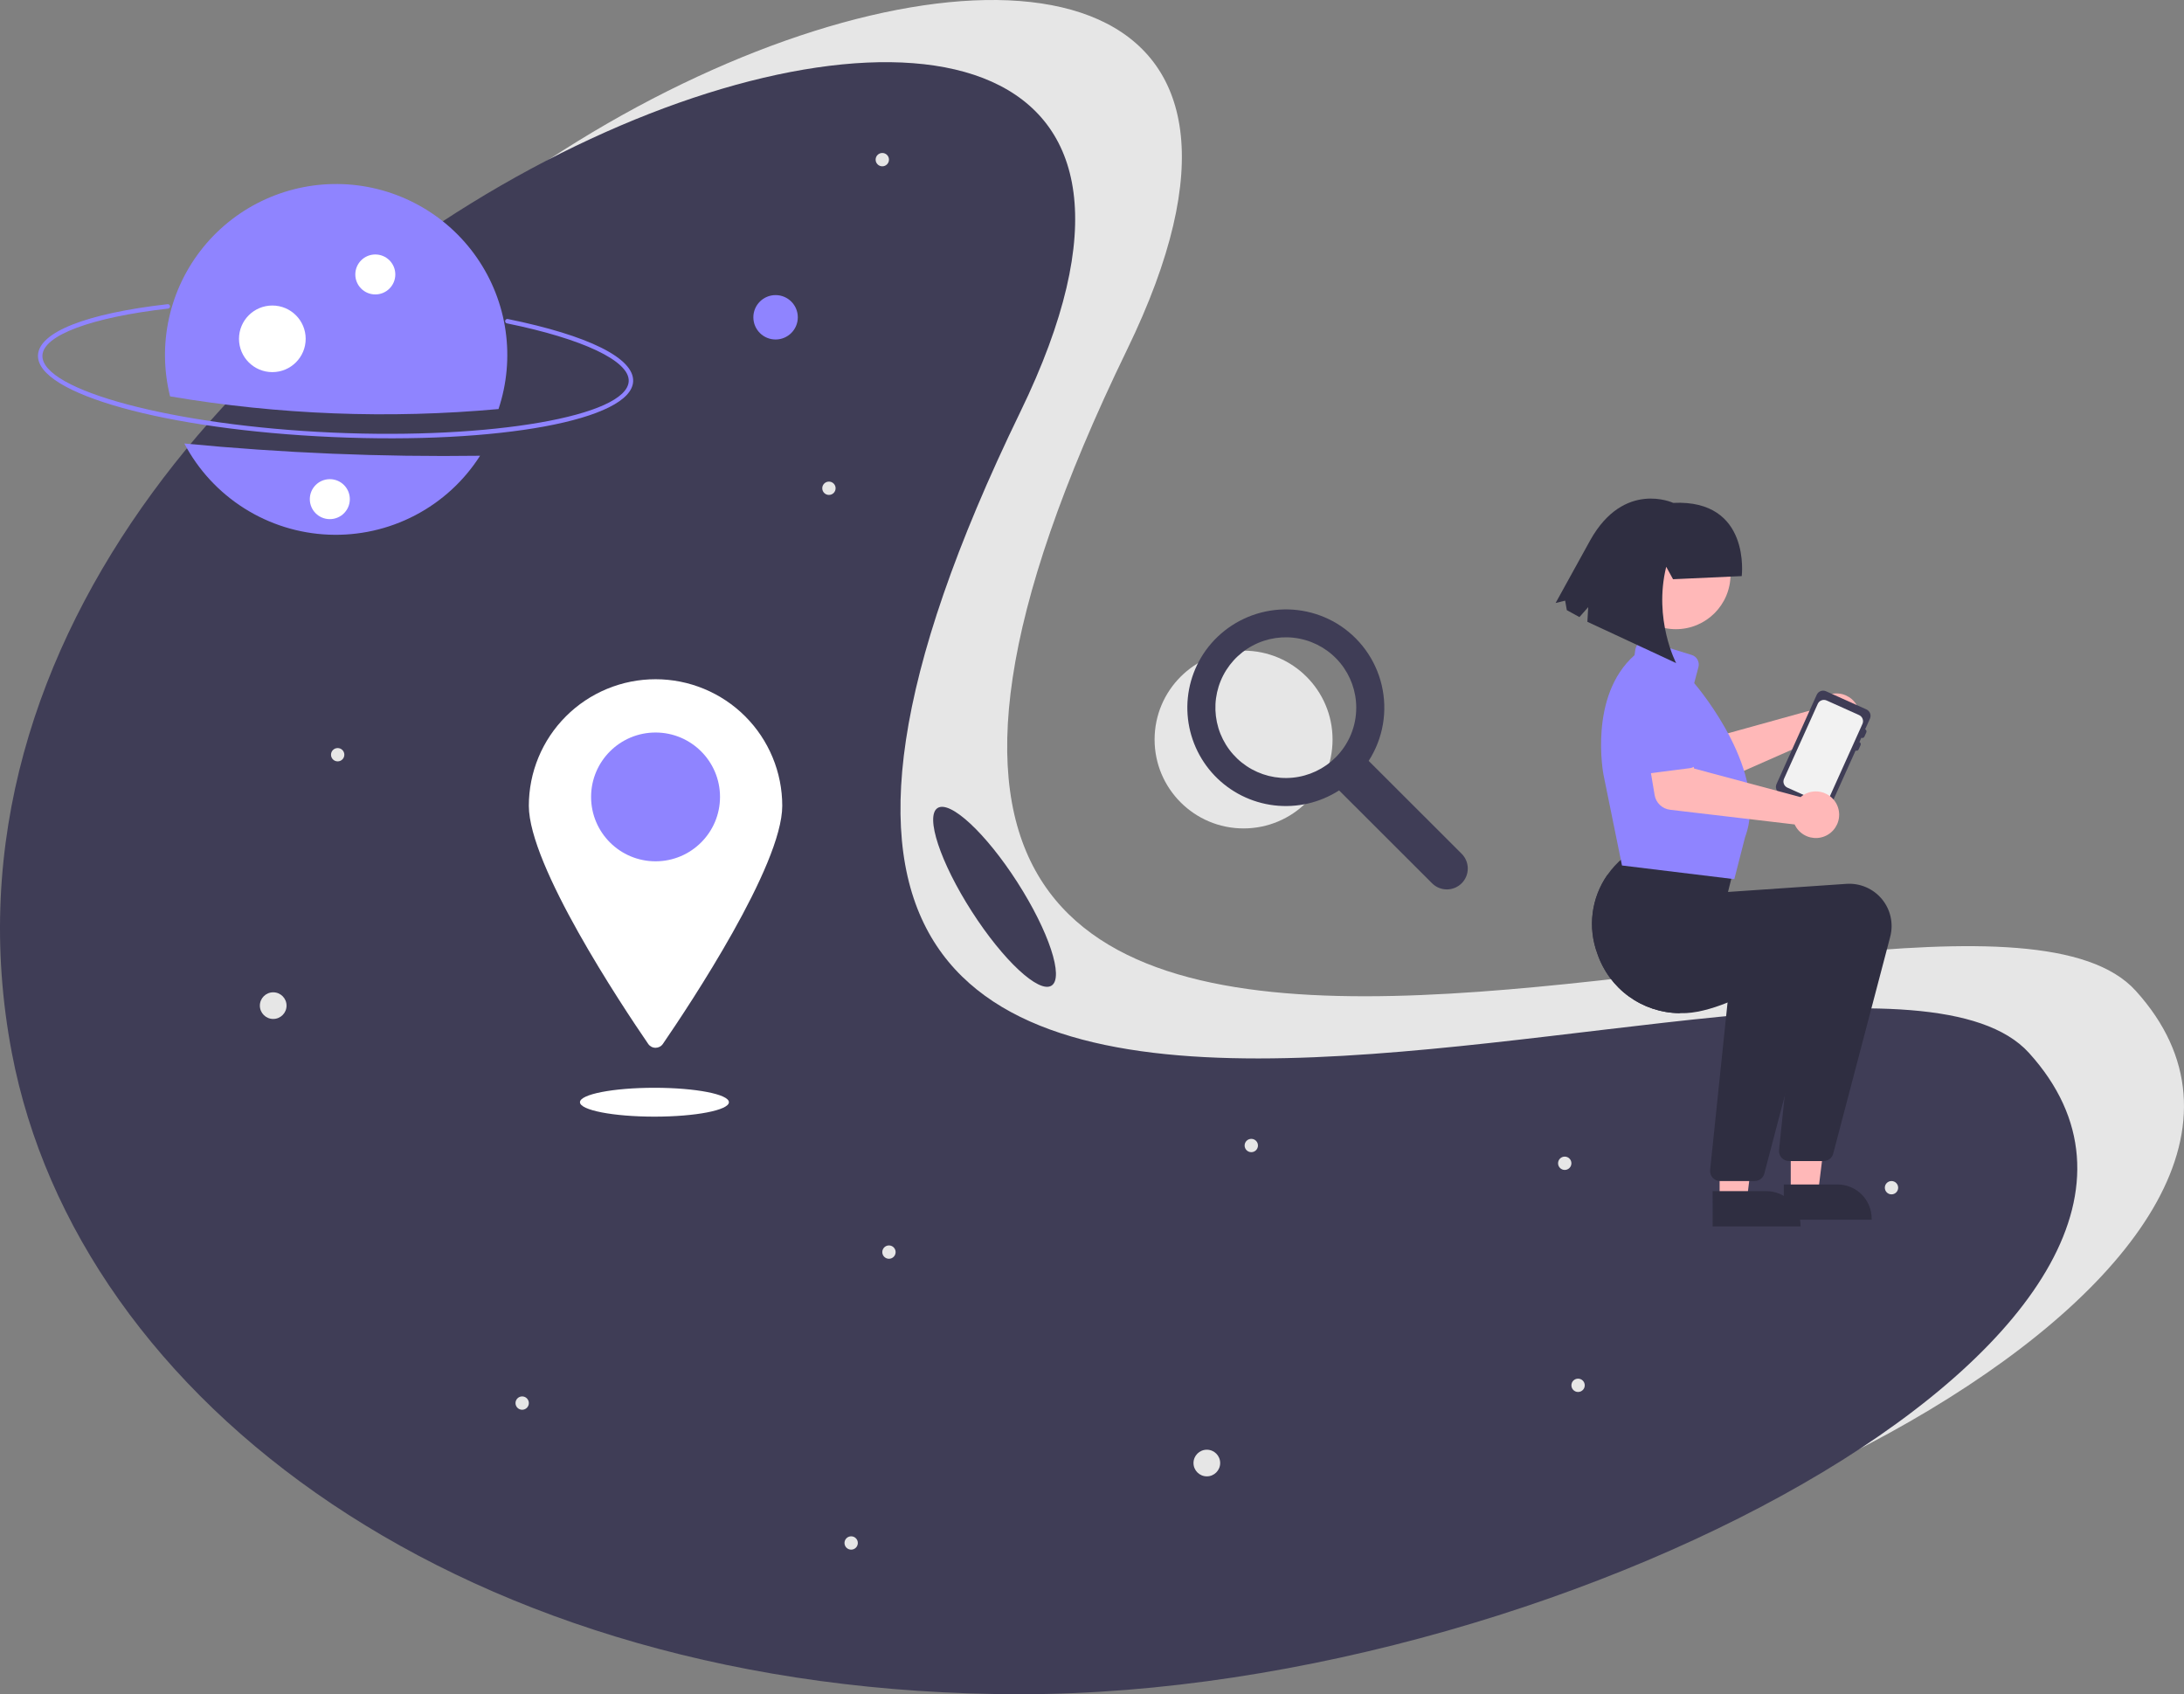 <svg width="214" height="166" viewBox="0 0 214 166" fill="none" xmlns="http://www.w3.org/2000/svg">
<rect x="0" y="0" width="214" height="166" fill="#808080" stroke="none"/>
<g id="undraw_location_search_re_ttoj 1" clip-path="url(#clip0_2650_135967)">
<path id="Vector" d="M121.852 81.169C126.667 81.169 130.571 77.269 130.571 72.46C130.571 67.65 126.667 63.751 121.852 63.751C117.036 63.751 113.133 67.65 113.133 72.46C113.133 77.269 117.036 81.169 121.852 81.169Z" fill="#E6E6E6"/>
<path id="Vector_2" d="M143.221 83.651L134.11 74.55C134.808 73.465 135.282 72.251 135.502 70.98C135.722 69.709 135.684 68.407 135.391 67.15C135.098 65.894 134.556 64.709 133.796 63.666C133.036 62.623 132.074 61.743 130.968 61.078C128.884 59.834 126.409 59.418 124.032 59.911C121.655 60.404 119.551 61.771 118.135 63.74C116.833 65.564 116.207 67.785 116.366 70.02C116.525 72.255 117.458 74.365 119.006 75.987C120.554 77.609 122.619 78.642 124.846 78.908C127.074 79.174 129.324 78.657 131.211 77.445L140.323 86.546C140.707 86.93 141.229 87.145 141.772 87.145C142.315 87.145 142.836 86.929 143.221 86.545C143.605 86.162 143.821 85.641 143.821 85.098C143.821 84.556 143.605 84.035 143.221 83.651ZM130.871 74.21C129.742 75.338 128.257 76.04 126.668 76.196C125.079 76.353 123.485 75.954 122.157 75.068C120.83 74.182 119.851 72.864 119.387 71.337C118.924 69.811 119.004 68.172 119.615 66.698C120.226 65.225 121.33 64.009 122.738 63.257C124.146 62.505 125.772 62.265 127.338 62.576C128.904 62.887 130.313 63.731 131.326 64.963C132.339 66.196 132.892 67.742 132.892 69.336C132.894 70.242 132.716 71.138 132.369 71.975C132.022 72.811 131.513 73.571 130.871 74.21Z" fill="#3F3D56"/>
<path id="Vector_3" d="M209.27 97.076C232.572 122.815 165.024 159.908 110.444 159.908C55.863 159.908 18.102 131.167 11.617 97.076C-4.107 14.415 145.59 -38.123 110.444 34.243C59.214 139.726 190.92 76.806 209.27 97.076Z" fill="#E6E6E6"/>
<path id="Vector_4" d="M198.815 103.168C222.117 128.907 154.569 166 99.988 166C45.408 166 7.647 137.259 1.162 103.168C-14.562 20.507 135.135 -32.032 99.988 40.335C48.759 145.818 180.464 82.898 198.815 103.168Z" fill="#3F3D56"/>
<path id="Vector_5" d="M32.584 42.821C16.233 42.102 3.556 38.579 3.722 34.801C3.822 32.535 8.45 30.714 16.418 29.803C16.447 29.8 16.476 29.802 16.503 29.81C16.531 29.818 16.557 29.831 16.579 29.849C16.602 29.866 16.62 29.888 16.634 29.913C16.648 29.939 16.657 29.966 16.661 29.995C16.664 30.023 16.662 30.052 16.654 30.079C16.646 30.107 16.632 30.133 16.614 30.155C16.596 30.178 16.574 30.196 16.549 30.21C16.524 30.224 16.496 30.233 16.468 30.236C8.961 31.093 4.244 32.85 4.158 34.82C4.007 38.236 17.034 41.701 32.603 42.386C48.173 43.071 61.454 40.763 61.605 37.346C61.692 35.368 57.119 33.198 49.669 31.683C49.641 31.678 49.614 31.667 49.59 31.651C49.567 31.635 49.546 31.614 49.531 31.59C49.515 31.567 49.504 31.54 49.498 31.512C49.493 31.484 49.493 31.455 49.498 31.427C49.504 31.399 49.516 31.372 49.532 31.348C49.548 31.325 49.568 31.304 49.592 31.288C49.616 31.273 49.643 31.262 49.671 31.256C49.699 31.251 49.728 31.251 49.756 31.257C57.663 32.865 62.14 35.091 62.04 37.365C61.874 41.144 48.935 43.54 32.584 42.821Z" fill="#8F84FF"/>
<path id="Vector_6" d="M18.062 43.454C19.43 46.05 21.457 48.241 23.939 49.808C26.42 51.376 29.271 52.265 32.205 52.386C35.139 52.508 38.053 51.858 40.657 50.501C43.26 49.145 45.461 47.129 47.04 44.655C37.366 44.786 27.692 44.385 18.062 43.454Z" fill="#8F84FF"/>
<path id="Vector_7" d="M48.847 40.079C49.67 37.612 49.908 34.989 49.54 32.415C49.172 29.841 48.21 27.388 46.729 25.25C45.249 23.112 43.29 21.348 41.008 20.097C38.727 18.846 36.185 18.142 33.584 18.042C30.983 17.942 28.395 18.447 26.023 19.519C23.652 20.59 21.563 22.199 19.922 24.216C18.28 26.234 17.131 28.605 16.566 31.143C16.001 33.681 16.035 36.315 16.665 38.837C27.294 40.639 38.111 41.057 48.847 40.079Z" fill="#8F84FF"/>
<path id="Vector_8" d="M36.775 28.849C37.857 28.849 38.735 27.972 38.735 26.891C38.735 25.809 37.857 24.933 36.775 24.933C35.692 24.933 34.815 25.809 34.815 26.891C34.815 27.972 35.692 28.849 36.775 28.849Z" fill="white"/>
<path id="Vector_9" d="M26.685 36.461C28.49 36.461 29.952 35 29.952 33.198C29.952 31.396 28.49 29.935 26.685 29.935C24.881 29.935 23.418 31.396 23.418 33.198C23.418 35 24.881 36.461 26.685 36.461Z" fill="white"/>
<path id="Vector_10" d="M75.996 33.264C77.199 33.264 78.174 32.29 78.174 31.089C78.174 29.887 77.199 28.913 75.996 28.913C74.793 28.913 73.818 29.887 73.818 31.089C73.818 32.29 74.793 33.264 75.996 33.264Z" fill="#8F84FF"/>
<path id="Vector_11" d="M26.77 99.837C27.492 99.837 28.077 99.253 28.077 98.532C28.077 97.811 27.492 97.227 26.77 97.227C26.048 97.227 25.463 97.811 25.463 98.532C25.463 99.253 26.048 99.837 26.77 99.837Z" fill="#E6E6E6"/>
<path id="Vector_12" d="M118.252 144.654C118.974 144.654 119.559 144.069 119.559 143.348C119.559 142.627 118.974 142.043 118.252 142.043C117.53 142.043 116.945 142.627 116.945 143.348C116.945 144.069 117.53 144.654 118.252 144.654Z" fill="#E6E6E6"/>
<path id="Vector_13" d="M33.087 74.6C33.448 74.6 33.74 74.308 33.74 73.948C33.74 73.587 33.448 73.295 33.087 73.295C32.726 73.295 32.434 73.587 32.434 73.948C32.434 74.308 32.726 74.6 33.087 74.6Z" fill="#E6E6E6"/>
<path id="Vector_14" d="M87.105 123.334C87.466 123.334 87.758 123.041 87.758 122.681C87.758 122.321 87.466 122.028 87.105 122.028C86.744 122.028 86.451 122.321 86.451 122.681C86.451 123.041 86.744 123.334 87.105 123.334Z" fill="#E6E6E6"/>
<path id="Vector_15" d="M185.339 117.024C185.7 117.024 185.992 116.732 185.992 116.371C185.992 116.011 185.7 115.719 185.339 115.719C184.978 115.719 184.686 116.011 184.686 116.371C184.686 116.732 184.978 117.024 185.339 117.024Z" fill="#E6E6E6"/>
<path id="Vector_16" d="M154.628 136.386C154.989 136.386 155.282 136.094 155.282 135.734C155.282 135.373 154.989 135.081 154.628 135.081C154.267 135.081 153.975 135.373 153.975 135.734C153.975 136.094 154.267 136.386 154.628 136.386Z" fill="#E6E6E6"/>
<path id="Vector_17" d="M122.609 112.89C122.969 112.89 123.262 112.598 123.262 112.238C123.262 111.877 122.969 111.585 122.609 111.585C122.248 111.585 121.955 111.877 121.955 112.238C121.955 112.598 122.248 112.89 122.609 112.89Z" fill="#E6E6E6"/>
<path id="Vector_18" d="M81.224 48.493C81.585 48.493 81.877 48.201 81.877 47.84C81.877 47.48 81.585 47.188 81.224 47.188C80.863 47.188 80.57 47.48 80.57 47.84C80.57 48.201 80.863 48.493 81.224 48.493Z" fill="#E6E6E6"/>
<path id="Vector_19" d="M86.452 16.295C86.813 16.295 87.106 16.002 87.106 15.642C87.106 15.281 86.813 14.989 86.452 14.989C86.091 14.989 85.799 15.281 85.799 15.642C85.799 16.002 86.091 16.295 86.452 16.295Z" fill="#E6E6E6"/>
<path id="Vector_20" d="M83.401 151.834C83.762 151.834 84.055 151.541 84.055 151.181C84.055 150.821 83.762 150.528 83.401 150.528C83.041 150.528 82.748 150.821 82.748 151.181C82.748 151.541 83.041 151.834 83.401 151.834Z" fill="#E6E6E6"/>
<path id="Vector_21" d="M51.165 138.128C51.526 138.128 51.819 137.835 51.819 137.475C51.819 137.114 51.526 136.822 51.165 136.822C50.804 136.822 50.512 137.114 50.512 137.475C50.512 137.835 50.804 138.128 51.165 138.128Z" fill="#E6E6E6"/>
<path id="Vector_22" d="M153.321 114.631C153.682 114.631 153.975 114.338 153.975 113.978C153.975 113.617 153.682 113.325 153.321 113.325C152.961 113.325 152.668 113.617 152.668 113.978C152.668 114.338 152.961 114.631 153.321 114.631Z" fill="#E6E6E6"/>
<path id="Vector_23" d="M32.318 50.865C33.4 50.865 34.278 49.989 34.278 48.907C34.278 47.826 33.4 46.949 32.318 46.949C31.235 46.949 30.357 47.826 30.357 48.907C30.357 49.989 31.235 50.865 32.318 50.865Z" fill="white"/>
<path id="Vector_24" d="M76.649 78.952C76.649 84.8 67.597 98.427 64.952 102.284C64.872 102.401 64.765 102.496 64.64 102.562C64.514 102.628 64.375 102.662 64.234 102.662C64.092 102.662 63.953 102.628 63.828 102.562C63.703 102.496 63.596 102.401 63.516 102.284C60.871 98.427 51.818 84.8 51.818 78.952C51.818 77.323 52.139 75.71 52.763 74.206C53.387 72.701 54.302 71.334 55.455 70.183C56.608 69.031 57.976 68.118 59.483 67.495C60.989 66.871 62.603 66.551 64.234 66.551C65.864 66.551 67.479 66.871 68.985 67.495C70.491 68.118 71.86 69.031 73.013 70.183C74.166 71.334 75.08 72.701 75.704 74.206C76.328 75.71 76.649 77.323 76.649 78.952Z" fill="white"/>
<path id="Vector_25" d="M64.235 84.391C67.723 84.391 70.551 81.566 70.551 78.082C70.551 74.597 67.723 71.772 64.235 71.772C60.746 71.772 57.918 74.597 57.918 78.082C57.918 81.566 60.746 84.391 64.235 84.391Z" fill="#8F84FF"/>
<path id="Vector_26" d="M64.125 109.409C68.155 109.409 71.422 108.776 71.422 107.995C71.422 107.214 68.155 106.581 64.125 106.581C60.095 106.581 56.828 107.214 56.828 107.995C56.828 108.776 60.095 109.409 64.125 109.409Z" fill="white"/>
<path id="Vector_27" d="M177.922 69.166C177.867 69.273 177.82 69.384 177.783 69.499L167.375 72.387L165.499 70.554L162.359 73.02L165.364 76.587C165.607 76.876 165.936 77.077 166.304 77.162C166.671 77.248 167.056 77.211 167.401 77.059L178.644 72.102C179.025 72.367 179.478 72.509 179.943 72.51C180.407 72.511 180.861 72.371 181.243 72.108C181.626 71.845 181.919 71.472 182.084 71.039C182.25 70.606 182.279 70.132 182.168 69.682C182.057 69.231 181.812 68.825 181.465 68.517C181.117 68.21 180.684 68.015 180.224 67.959C179.763 67.903 179.296 67.989 178.885 68.204C178.473 68.42 178.138 68.755 177.922 69.166H177.922Z" fill="#FFB8B8"/>
<path id="Vector_28" d="M167.009 72.557L163.102 75.594C162.991 75.68 162.863 75.742 162.726 75.774C162.589 75.806 162.446 75.809 162.308 75.781C162.17 75.753 162.039 75.696 161.925 75.614C161.811 75.531 161.716 75.425 161.647 75.303L159.219 71.011C158.78 70.44 158.584 69.719 158.677 69.005C158.769 68.291 159.141 67.643 159.711 67.202C160.281 66.762 161.002 66.565 161.718 66.655C162.433 66.745 163.083 67.115 163.525 67.683L167.084 71.076C167.186 71.173 167.265 71.291 167.317 71.422C167.37 71.552 167.393 71.693 167.386 71.833C167.379 71.974 167.341 72.111 167.276 72.236C167.211 72.361 167.12 72.47 167.009 72.557V72.557Z" fill="#8F84FF"/>
<path id="Vector_29" d="M178.921 67.729L182.883 69.51C183.048 69.584 183.178 69.721 183.242 69.891C183.307 70.061 183.301 70.25 183.227 70.415L182.758 71.457C182.813 71.482 182.856 71.528 182.877 71.584C182.899 71.641 182.897 71.703 182.872 71.759L182.685 72.175C182.66 72.23 182.614 72.273 182.557 72.295C182.501 72.316 182.438 72.314 182.382 72.29L182.195 72.706C182.25 72.731 182.293 72.777 182.314 72.834C182.336 72.89 182.334 72.953 182.309 73.008L182.122 73.425C182.097 73.48 182.051 73.523 181.994 73.544C181.938 73.566 181.875 73.564 181.82 73.539L179.287 79.162C179.212 79.328 179.075 79.457 178.905 79.522C178.734 79.586 178.546 79.581 178.38 79.506L174.418 77.726C174.252 77.651 174.123 77.514 174.058 77.344C173.994 77.174 173.999 76.986 174.074 76.82L178.014 68.073C178.089 67.907 178.226 67.778 178.396 67.713C178.566 67.649 178.755 67.655 178.921 67.729Z" fill="#3F3D56"/>
<path id="Vector_30" d="M175.137 77.172L178.315 78.602C178.474 78.673 178.655 78.678 178.818 78.616C178.981 78.555 179.114 78.431 179.186 78.273L180.654 75.012L181.164 73.881L182.492 70.931C182.563 70.772 182.568 70.592 182.507 70.429C182.445 70.266 182.321 70.135 182.163 70.063L181.164 69.613L178.982 68.633C178.823 68.562 178.642 68.557 178.479 68.619C178.317 68.681 178.185 68.806 178.114 68.964L176.829 71.817L175.365 75.064L174.808 76.304C174.736 76.463 174.731 76.643 174.793 76.806C174.854 76.969 174.978 77.1 175.137 77.172Z" fill="#F2F2F2"/>
<path id="Vector_31" d="M168.497 117.578L171.167 117.578L172.437 107.29L168.496 107.29L168.497 117.578Z" fill="#FFB8B8"/>
<path id="Vector_32" d="M167.814 116.707L173.073 116.707H173.074C173.514 116.707 173.949 116.794 174.356 116.962C174.763 117.13 175.132 117.377 175.443 117.687C175.755 117.998 176.001 118.367 176.17 118.773C176.338 119.18 176.425 119.615 176.425 120.054V120.163L167.815 120.164L167.814 116.707Z" fill="#2F2E41"/>
<path id="Vector_33" d="M175.467 116.925L178.138 116.925L179.408 106.637L175.467 106.637L175.467 116.925Z" fill="#FFB8B8"/>
<path id="Vector_34" d="M174.785 116.054L180.044 116.054H180.044C180.484 116.054 180.92 116.14 181.327 116.308C181.733 116.477 182.103 116.723 182.414 117.034C182.725 117.345 182.972 117.714 183.141 118.12C183.309 118.526 183.396 118.962 183.396 119.401V119.51L174.785 119.51L174.785 116.054Z" fill="#2F2E41"/>
<path id="Vector_35" d="M156.518 93.436C157.087 95.121 158.166 96.587 159.606 97.632C161.046 98.677 162.776 99.249 164.555 99.269L164.69 99.271C166.069 99.31 167.688 98.866 169.275 98.229C172.412 96.969 175.424 94.952 176.224 94.398L174.869 107.405L174.32 112.679C174.306 112.816 174.321 112.953 174.364 113.084C174.406 113.214 174.476 113.334 174.568 113.436C174.66 113.538 174.772 113.619 174.897 113.675C175.023 113.731 175.159 113.76 175.296 113.76H178.678C178.895 113.76 179.106 113.689 179.278 113.557C179.45 113.424 179.573 113.239 179.628 113.029L185.213 91.785C185.38 91.149 185.394 90.482 185.252 89.84C185.111 89.198 184.818 88.599 184.398 88.092C183.979 87.586 183.444 87.186 182.839 86.927C182.235 86.667 181.576 86.555 180.92 86.6L169.319 87.394L170.129 84.157L159.774 83.47L159.744 83.492C159.496 83.672 159.254 83.861 159.023 84.059C158.446 84.547 157.934 85.107 157.5 85.726C156.725 86.836 156.23 88.117 156.059 89.46C155.888 90.803 156.046 92.167 156.518 93.436Z" fill="#2F2E41"/>
<path id="Vector_36" d="M156.518 93.437C157.087 95.121 158.166 96.588 159.606 97.632C161.046 98.677 162.776 99.25 164.555 99.27C166.257 98.409 167.9 97.436 169.471 96.356L169.275 98.23L167.568 114.638C167.554 114.774 167.569 114.912 167.611 115.042C167.654 115.173 167.724 115.293 167.816 115.395C167.908 115.496 168.02 115.578 168.145 115.634C168.271 115.69 168.406 115.719 168.544 115.719H171.926C172.143 115.719 172.354 115.648 172.526 115.515C172.698 115.383 172.821 115.198 172.876 114.988L174.869 107.406L178.461 93.744C178.628 93.108 178.642 92.441 178.5 91.799C178.358 91.157 178.066 90.558 177.646 90.051C177.226 89.544 176.692 89.145 176.087 88.885C175.482 88.626 174.824 88.514 174.167 88.559L162.567 89.353L163.377 86.116L157.5 85.727C156.725 86.837 156.23 88.118 156.059 89.461C155.888 90.804 156.046 92.168 156.518 93.437Z" fill="#2F2E41"/>
<path id="Vector_37" d="M159.008 84.81L158.93 84.801L157.123 75.928C157.108 75.85 155.631 68.197 160.159 64.196L160.238 63.648C160.258 63.508 160.308 63.374 160.385 63.255C160.462 63.136 160.564 63.036 160.684 62.96C160.804 62.884 160.939 62.836 161.079 62.817C161.22 62.798 161.363 62.811 161.498 62.852L165.764 64.174C166.005 64.248 166.209 64.413 166.331 64.634C166.454 64.855 166.486 65.114 166.422 65.358L166.007 66.933C166.582 67.608 173.35 75.747 170.993 82.018L169.937 86.141L159.008 84.81Z" fill="#8F84FF"/>
<path id="Vector_38" d="M176.721 77.885C176.619 77.95 176.522 78.022 176.431 78.101L165.998 75.303L165.316 72.772L161.357 73.301L162.129 77.899C162.191 78.271 162.373 78.612 162.646 78.872C162.919 79.132 163.269 79.296 163.643 79.34L175.848 80.78C176.041 81.201 176.359 81.554 176.759 81.791C177.158 82.027 177.62 82.137 178.083 82.105C178.546 82.073 178.989 81.901 179.352 81.611C179.714 81.322 179.981 80.929 180.114 80.485C180.248 80.041 180.244 79.567 180.101 79.126C179.959 78.684 179.685 78.297 179.317 78.014C178.948 77.732 178.502 77.569 178.039 77.546C177.575 77.523 177.115 77.641 176.721 77.885H176.721Z" fill="#FFB8B8"/>
<path id="Vector_39" d="M165.597 75.262L160.687 75.894C160.548 75.912 160.406 75.9 160.271 75.858C160.137 75.816 160.013 75.746 159.908 75.652C159.803 75.558 159.72 75.443 159.663 75.314C159.607 75.185 159.58 75.045 159.582 74.905L159.676 69.976C159.588 69.261 159.787 68.541 160.23 67.973C160.672 67.405 161.323 67.036 162.038 66.946C162.753 66.856 163.474 67.053 164.044 67.494C164.614 67.935 164.986 68.583 165.077 69.297L166.415 74.025C166.454 74.161 166.462 74.303 166.44 74.442C166.419 74.581 166.367 74.714 166.29 74.831C166.212 74.948 166.11 75.048 165.991 75.122C165.871 75.197 165.737 75.244 165.597 75.262Z" fill="#8F84FF"/>
<path id="Vector_40" d="M164.215 61.648C167.17 61.648 169.565 59.255 169.565 56.304C169.565 53.353 167.17 50.961 164.215 50.961C161.26 50.961 158.865 53.353 158.865 56.304C158.865 59.255 161.26 61.648 164.215 61.648Z" fill="#FFB8B8"/>
<path id="Vector_41" d="M163.934 56.752L163.265 55.533C161.996 60.696 164.237 64.969 164.237 64.969L155.539 60.923L155.622 59.487L154.761 60.462L153.525 59.782L153.361 58.85L152.428 59.081L155.835 52.905C159.142 47.028 163.95 49.272 163.95 49.272C171.598 48.909 170.664 56.446 170.664 56.446L163.934 56.752Z" fill="#2F2E41"/>
<path id="Vector_42" d="M103.036 96.571C104.269 95.781 102.769 91.246 99.685 86.441C96.601 81.636 93.102 78.382 91.868 79.171C90.635 79.961 92.135 84.497 95.219 89.301C98.302 94.106 101.802 97.361 103.036 96.571Z" fill="#3F3D56"/>
</g>
<defs>
<clipPath id="clip0_2650_135967">
<rect width="214" height="166" fill="white"/>
</clipPath>
</defs>
</svg>
